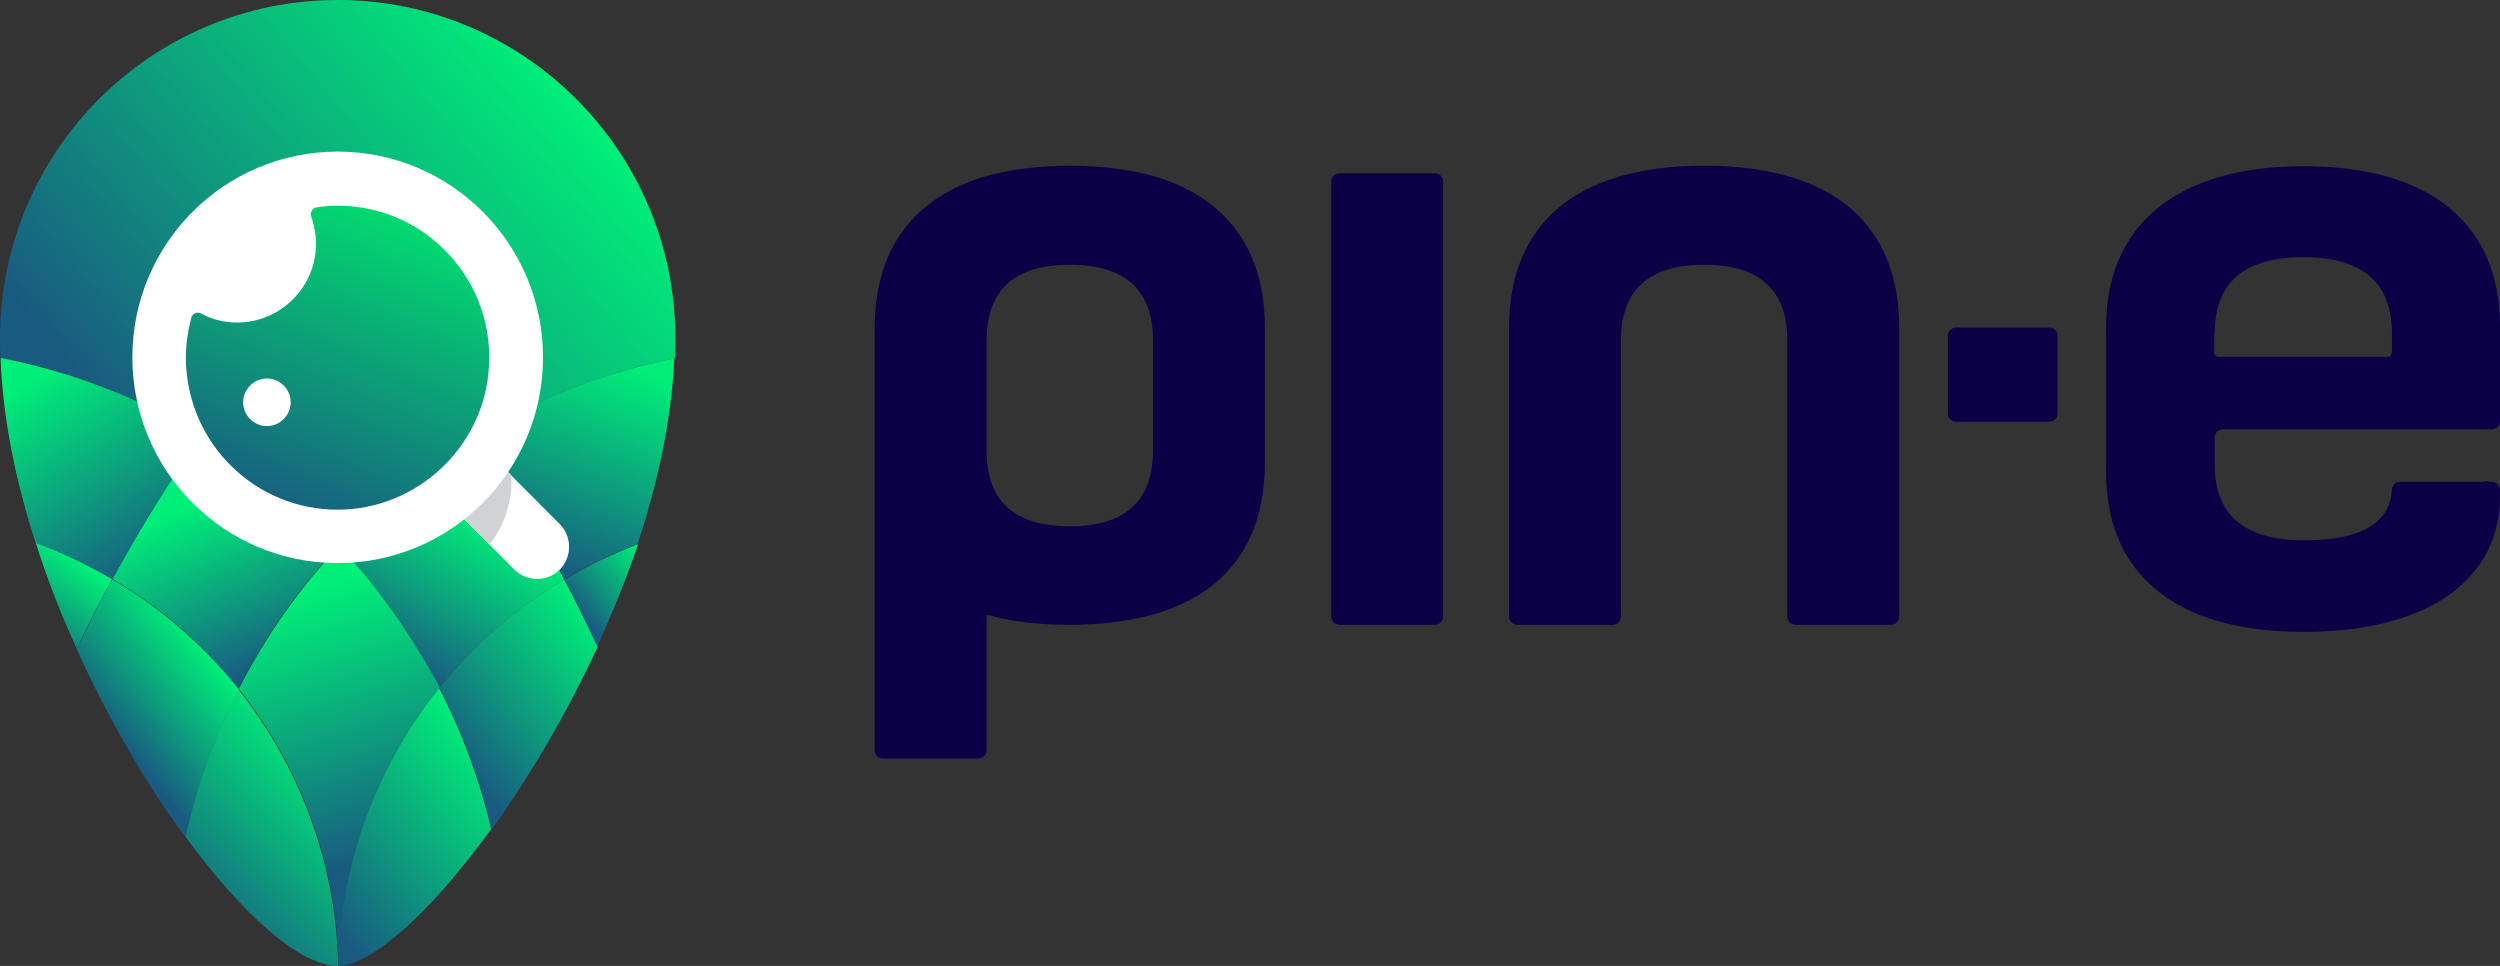 <svg width="132" height="51" viewBox="0 0 132 51" fill="none" xmlns="http://www.w3.org/2000/svg">
<rect x="0" y="0" width="132" height="51" fill="#333333" stroke="none"/>
<path d="M70.721 9.148H75.771C75.999 9.148 76.199 9.348 76.199 9.577V32.561C76.199 32.79 75.999 32.99 75.771 32.99H70.721C70.493 32.99 70.293 32.79 70.293 32.561V9.577C70.293 9.348 70.465 9.148 70.721 9.148Z" fill="#0A0046"/>
<path d="M99.849 32.99H94.799C94.571 32.99 94.371 32.79 94.371 32.561V17.981C94.371 15.323 92.916 13.979 89.978 13.979C87.04 13.979 85.585 15.323 85.585 17.981V32.561C85.585 32.79 85.385 32.99 85.157 32.99H80.107C79.879 32.99 79.679 32.79 79.679 32.561V17.295C79.679 11.949 83.074 8.748 89.978 8.748C96.91 8.748 100.277 11.949 100.277 17.295V32.561C100.277 32.79 100.077 32.99 99.849 32.99Z" fill="#0A0046"/>
<path d="M60.879 9.291C59.624 8.948 58.169 8.748 56.486 8.748C54.831 8.748 53.348 8.948 52.093 9.291C48.156 10.434 46.187 13.236 46.187 17.295V24.442V39.622C46.187 39.851 46.387 40.051 46.615 40.051H51.665C51.893 40.051 52.093 39.851 52.093 39.622V32.447C53.348 32.818 54.803 32.99 56.486 32.99C58.141 32.99 59.624 32.79 60.879 32.447C64.845 31.332 66.784 28.502 66.784 24.442V17.295C66.784 13.264 64.845 10.434 60.879 9.291ZM60.879 23.785C60.879 26.443 59.424 27.787 56.486 27.787C53.547 27.787 52.093 26.443 52.093 23.785V17.981C52.093 15.323 53.547 13.979 56.486 13.979C59.424 13.979 60.879 15.323 60.879 17.981V23.785Z" fill="#0A0046"/>
<path d="M103.272 17.295H108.207C108.436 17.295 108.635 17.495 108.635 17.724V21.841C108.635 22.07 108.436 22.27 108.207 22.27H103.272C103.044 22.27 102.844 22.07 102.844 21.841V17.753C102.844 17.495 103.044 17.295 103.272 17.295Z" fill="#0A0046"/>
<path d="M131.287 26.215C131.507 26.215 131.686 26.035 131.686 25.814C131.686 25.593 131.507 25.414 131.287 25.414C131.066 25.414 130.887 25.593 130.887 25.814C130.887 26.035 131.066 26.215 131.287 26.215Z" fill="#0A0046"/>
<path d="M117.365 22.67H131.572C131.8 22.67 132 22.47 132 22.241V17.238C132 11.95 128.491 8.776 121.616 8.776C114.769 8.776 111.203 12.035 111.203 17.238V24.957C111.203 30.16 114.683 33.362 121.616 33.362C128.462 33.362 132 30.417 132 26.215V25.872C132 25.643 131.8 25.443 131.572 25.443H126.694C126.494 25.443 126.323 25.614 126.294 25.814C126.209 27.616 124.668 28.53 121.673 28.53C118.506 28.53 116.937 27.187 116.937 24.557V23.099C116.937 22.87 117.108 22.67 117.365 22.67ZM116.937 17.61C116.937 14.894 118.506 13.579 121.644 13.579C124.725 13.579 126.294 14.923 126.294 17.581V18.61C126.294 18.725 126.209 18.839 126.066 18.839H117.137C117.023 18.839 116.909 18.753 116.909 18.61V17.61H116.937Z" fill="#0A0046"/>
<path d="M31.524 34.162C32.322 32.39 33.064 30.589 33.692 28.73C32.322 29.245 31.039 29.874 29.812 30.589C30.411 31.761 30.982 32.961 31.524 34.162Z" fill="url(#paint0_linear_779_126)"/>
<path d="M29.784 30.588C31.01 29.845 32.322 29.245 33.663 28.73C34.747 25.443 35.461 22.127 35.603 18.925C31.895 19.668 28.414 21.012 25.247 22.898C26.931 25.357 28.443 27.93 29.784 30.588Z" fill="url(#paint1_linear_779_126)"/>
<path d="M17.916 28.816C19.998 31.046 21.796 33.59 23.193 36.334C25.019 34.047 27.273 32.104 29.783 30.588C28.414 27.93 26.902 25.357 25.276 22.898C22.537 24.499 20.055 26.5 17.916 28.816Z" fill="url(#paint2_linear_779_126)"/>
<path d="M10.669 22.956C13.351 24.557 15.776 26.529 17.916 28.816C20.084 26.501 22.566 24.499 25.276 22.898C25.247 22.87 25.247 22.841 25.219 22.813C25.247 22.841 25.247 22.87 25.276 22.898C28.414 21.04 31.923 19.668 35.632 18.925C35.66 18.582 35.66 18.21 35.66 17.867C35.66 8.004 27.672 0 17.83 0C7.988 0 0 8.004 0 17.867C0 18.21 0 18.553 0.029 18.896C3.851 19.64 7.417 21.04 10.669 22.956Z" fill="url(#paint3_linear_779_126)"/>
<path d="M10.67 22.956L10.641 22.984C8.929 25.414 7.36 27.958 5.934 30.56C8.501 32.075 10.755 34.047 12.581 36.363C13.979 33.619 15.776 31.074 17.859 28.845L17.887 28.816C15.776 26.529 13.351 24.556 10.67 22.956Z" fill="url(#paint4_linear_779_126)"/>
<path d="M17.916 28.816L17.887 28.845C15.805 31.074 14.007 33.619 12.61 36.363C15.805 40.394 17.773 45.454 17.887 50.971C18.001 45.454 19.97 40.394 23.165 36.363C23.193 36.334 23.193 36.334 23.222 36.306C21.767 33.59 19.998 31.046 17.916 28.816Z" fill="url(#paint5_linear_779_126)"/>
<path d="M9.785 44.167C12.809 48.313 15.862 51 17.83 51H17.859C17.745 45.482 15.776 40.422 12.581 36.392C11.354 38.822 10.384 41.423 9.785 44.167Z" fill="url(#paint6_linear_779_126)"/>
<path d="M23.193 36.334C23.165 36.363 23.165 36.363 23.136 36.392C19.941 40.422 17.973 45.483 17.859 51C19.684 50.943 22.765 48.141 25.875 43.853C25.904 43.824 25.904 43.796 25.932 43.767C25.333 41.166 24.392 38.65 23.193 36.334Z" fill="url(#paint7_linear_779_126)"/>
<path d="M29.783 30.588C27.244 32.103 25.019 34.047 23.193 36.334C24.392 38.679 25.333 41.166 25.961 43.796C27.929 41.051 29.898 37.735 31.552 34.162C30.982 32.961 30.411 31.761 29.783 30.588Z" fill="url(#paint8_linear_779_126)"/>
<path d="M1.883 28.645C2.482 30.56 3.224 32.447 4.051 34.248C4.65 32.99 5.278 31.761 5.934 30.56C4.65 29.817 3.309 29.159 1.883 28.645Z" fill="url(#paint9_linear_779_126)"/>
<path d="M5.934 30.588C5.278 31.789 4.65 33.018 4.051 34.276C5.734 37.992 7.731 41.423 9.785 44.196C10.413 41.452 11.354 38.85 12.61 36.392C10.755 34.076 8.501 32.103 5.934 30.588Z" fill="url(#paint10_linear_779_126)"/>
<path d="M0.029 18.896C0.143 22.07 0.827 25.414 1.883 28.673C3.309 29.188 4.65 29.846 5.934 30.589C7.36 27.959 8.929 25.443 10.641 23.013L10.67 22.985C7.417 21.041 3.851 19.64 0.029 18.896Z" fill="url(#paint11_linear_779_126)"/>
<path d="M29.555 30.074C28.899 30.731 27.815 30.731 27.159 30.074L24.848 27.758L22.937 25.843C22.28 25.185 22.28 24.099 22.937 23.442C23.279 23.099 23.707 22.956 24.135 22.956C24.563 22.956 24.991 23.127 25.333 23.442L27.159 25.271L29.555 27.672C30.211 28.33 30.211 29.416 29.555 30.074Z" fill="white"/>
<path d="M26.988 25.071C27.102 26.1 26.731 27.701 25.847 28.73L22.937 25.843C22.28 25.185 22.28 24.099 22.937 23.442C23.279 23.099 23.707 22.956 24.135 22.956C24.563 22.956 24.991 23.127 25.333 23.442L26.988 25.071Z" fill="#D0D2D3"/>
<path d="M17.83 29.731C23.817 29.731 28.671 24.867 28.671 18.868C28.671 12.868 23.817 8.004 17.83 8.004C11.843 8.004 6.989 12.868 6.989 18.868C6.989 24.867 11.843 29.731 17.83 29.731Z" fill="white"/>
<path d="M23.336 13.065C21.91 11.692 19.97 10.863 17.83 10.863C17.459 10.863 17.088 10.892 16.718 10.949C16.489 10.978 16.347 11.235 16.432 11.435C16.66 12.092 16.746 12.807 16.632 13.55C16.318 15.409 14.778 16.838 12.923 17.01C12.096 17.095 11.297 16.924 10.613 16.552C10.413 16.438 10.156 16.552 10.099 16.781C9.928 17.438 9.814 18.153 9.814 18.868C9.814 19.096 9.814 19.325 9.842 19.525C10.185 23.813 13.865 27.13 18.258 26.901C22.309 26.672 25.618 23.385 25.818 19.325C25.961 16.838 24.962 14.608 23.336 13.065ZM14.093 22.498C13.408 22.498 12.838 21.927 12.838 21.241C12.838 20.554 13.408 19.983 14.093 19.983C14.778 19.983 15.348 20.554 15.348 21.241C15.348 21.927 14.778 22.498 14.093 22.498Z" fill="url(#paint12_linear_779_126)"/>
<defs>
<linearGradient id="paint0_linear_779_126" x1="30.291" y1="32.681" x2="34.233" y2="29.379" gradientUnits="userSpaceOnUse">
<stop offset="0.077" stop-color="#195A80"/>
<stop offset="0.465" stop-color="#0E9A7D"/>
<stop offset="1" stop-color="#00EF78"/>
</linearGradient>
<linearGradient id="paint1_linear_779_126" x1="27.53" y1="30.417" x2="32.421" y2="18.905" gradientUnits="userSpaceOnUse">
<stop offset="0.077" stop-color="#195A80"/>
<stop offset="0.465" stop-color="#0E9A7D"/>
<stop offset="1" stop-color="#00EF78"/>
</linearGradient>
<linearGradient id="paint2_linear_779_126" x1="20.839" y1="34.954" x2="25.237" y2="27.317" gradientUnits="userSpaceOnUse">
<stop stop-color="#195A80"/>
<stop offset="0.421" stop-color="#0E9A7D"/>
<stop offset="1" stop-color="#00EF78"/>
</linearGradient>
<linearGradient id="paint3_linear_779_126" x1="5.082" y1="24.933" x2="29.732" y2="4.292" gradientUnits="userSpaceOnUse">
<stop offset="0.077" stop-color="#195A80"/>
<stop offset="0.465" stop-color="#0E9A7D"/>
<stop offset="1" stop-color="#00EF78"/>
</linearGradient>
<linearGradient id="paint4_linear_779_126" x1="14.426" y1="36.04" x2="10.648" y2="26.513" gradientUnits="userSpaceOnUse">
<stop offset="0.077" stop-color="#195A80"/>
<stop offset="0.465" stop-color="#0E9A7D"/>
<stop offset="1" stop-color="#00EF78"/>
</linearGradient>
<linearGradient id="paint5_linear_779_126" x1="20.975" y1="46.376" x2="16.285" y2="31.191" gradientUnits="userSpaceOnUse">
<stop offset="0.077" stop-color="#195A80"/>
<stop offset="0.465" stop-color="#0E9A7D"/>
<stop offset="1" stop-color="#00EF78"/>
</linearGradient>
<linearGradient id="paint6_linear_779_126" x1="9.504" y1="49.428" x2="18.283" y2="40.666" gradientUnits="userSpaceOnUse">
<stop offset="0.077" stop-color="#195A80"/>
<stop offset="0.465" stop-color="#0E9A7D"/>
<stop offset="1" stop-color="#00EF78"/>
</linearGradient>
<linearGradient id="paint7_linear_779_126" x1="15.614" y1="48.296" x2="25.961" y2="39.632" gradientUnits="userSpaceOnUse">
<stop offset="0.077" stop-color="#195A80"/>
<stop offset="0.465" stop-color="#0E9A7D"/>
<stop offset="1" stop-color="#00EF78"/>
</linearGradient>
<linearGradient id="paint8_linear_779_126" x1="23.396" y1="40.729" x2="32.153" y2="33.396" gradientUnits="userSpaceOnUse">
<stop offset="0.077" stop-color="#195A80"/>
<stop offset="0.465" stop-color="#0E9A7D"/>
<stop offset="1" stop-color="#00EF78"/>
</linearGradient>
<linearGradient id="paint9_linear_779_126" x1="0.756" y1="34.285" x2="4.301" y2="29.769" gradientUnits="userSpaceOnUse">
<stop offset="0.077" stop-color="#195A80"/>
<stop offset="0.465" stop-color="#0E9A7D"/>
<stop offset="1" stop-color="#00EF78"/>
</linearGradient>
<linearGradient id="paint10_linear_779_126" x1="5.64" y1="39.239" x2="11.139" y2="34.634" gradientUnits="userSpaceOnUse">
<stop offset="0.077" stop-color="#195A80"/>
<stop offset="0.465" stop-color="#0E9A7D"/>
<stop offset="1" stop-color="#00EF78"/>
</linearGradient>
<linearGradient id="paint11_linear_779_126" x1="9.062" y1="30.703" x2="2.622" y2="19.464" gradientUnits="userSpaceOnUse">
<stop offset="0.077" stop-color="#195A80"/>
<stop offset="0.465" stop-color="#0E9A7D"/>
<stop offset="1" stop-color="#00EF78"/>
</linearGradient>
<linearGradient id="paint12_linear_779_126" x1="13.682" y1="28.822" x2="21.62" y2="10.024" gradientUnits="userSpaceOnUse">
<stop offset="0.077" stop-color="#195A80"/>
<stop offset="0.428" stop-color="#0F9079"/>
<stop offset="1" stop-color="#00E56E"/>
</linearGradient>
</defs>
</svg>
